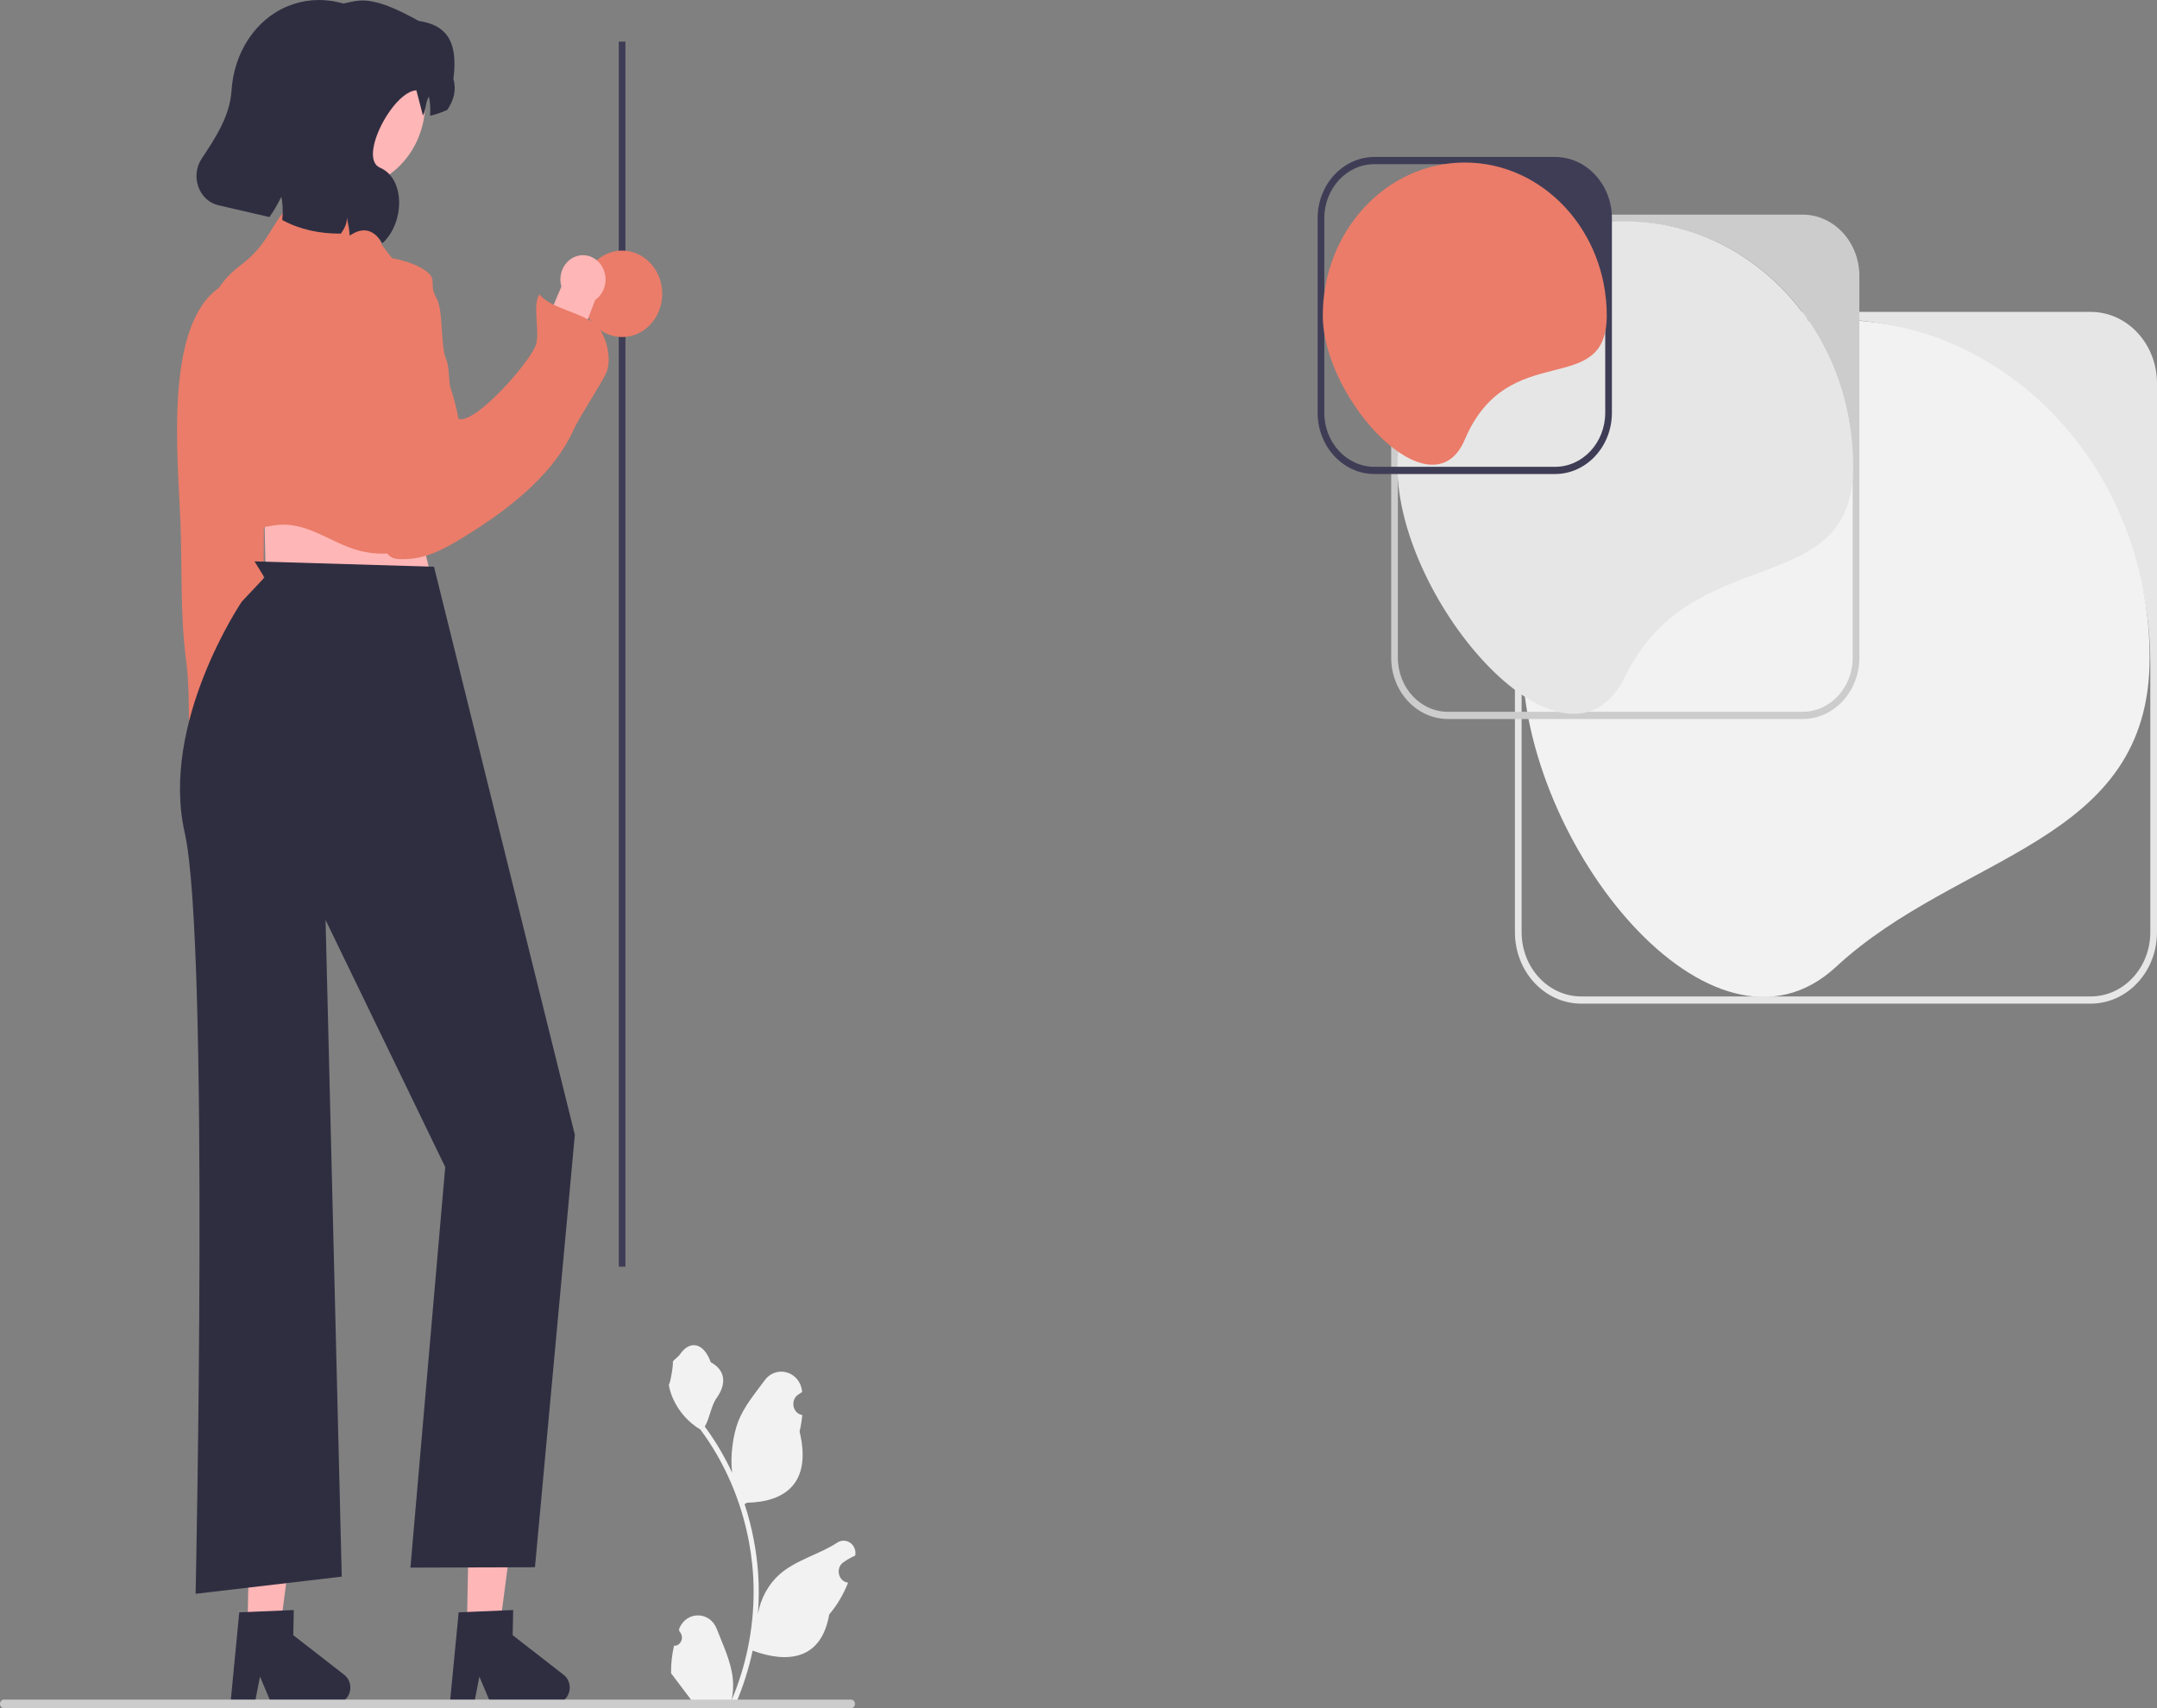 <svg width="202" height="160" viewBox="0 0 202 160" fill="none" xmlns="http://www.w3.org/2000/svg">
<rect x="0" y="0" width="202" height="160" fill="#808080" stroke="none"/>
<g clip-path="url(#clip0_213_7585)">
<path d="M202 35.907V87.315C202 91.012 199.219 94.008 195.788 94.008H148.083C144.652 94.008 141.871 91.012 141.871 87.315V35.907C141.871 32.211 144.652 29.214 148.083 29.214H195.788C199.219 29.214 202 32.211 202 35.907ZM195.788 93.334C198.873 93.334 201.374 90.639 201.374 87.315V62.193C201.374 44.352 187.952 29.889 171.396 29.889H148.083C144.998 29.889 142.498 32.583 142.498 35.907V87.315C142.498 90.639 144.998 93.334 148.083 93.334L195.788 93.334Z" fill="#E6E6E6"/>
<path d="M201.31 61.611C201.31 44.129 188.159 29.957 171.936 29.957C155.712 29.957 142.561 44.129 142.561 61.611C142.561 79.093 160.348 101.296 171.936 90.566C183.523 79.835 201.31 79.093 201.31 61.611Z" fill="#F2F2F2"/>
<path d="M174.128 25.839V61.611C174.128 64.775 171.74 67.348 168.804 67.348H135.608C132.672 67.348 130.284 64.775 130.284 61.611V25.839C130.284 22.676 132.672 20.102 135.608 20.102H168.804C171.74 20.102 174.128 22.676 174.128 25.839ZM168.804 66.673C171.398 66.673 173.502 64.407 173.502 61.611V43.576C173.502 30.985 164.029 20.777 152.344 20.777H135.608C133.014 20.777 130.91 23.043 130.91 25.839V61.611C130.91 64.407 133.014 66.673 135.608 66.673H168.804Z" fill="#CCCCCC"/>
<path d="M173.541 43.725C173.541 31.027 163.989 20.734 152.206 20.734C140.423 20.734 130.871 31.027 130.871 43.725C130.871 56.423 146.732 74.586 152.206 63.341C158.469 50.474 173.541 56.423 173.541 43.725Z" fill="#E6E6E6"/>
<path d="M150.953 20.439V38.663C150.953 41.827 148.565 44.4 145.629 44.4H128.718C125.783 44.4 123.394 41.827 123.394 38.663V20.439C123.394 17.276 125.783 14.702 128.718 14.702H145.629C148.565 14.702 150.953 17.276 150.953 20.439ZM145.629 43.725C148.224 43.725 150.327 41.459 150.327 38.663V30.176C150.327 22.003 144.179 15.377 136.594 15.377H128.718C126.124 15.377 124.021 17.644 124.021 20.439V38.663C124.021 41.459 126.124 43.725 128.718 43.725H145.629Z" fill="#3F3D56"/>
<path d="M150.47 29.551C150.47 21.638 144.517 15.224 137.174 15.224C129.831 15.224 123.878 21.638 123.878 29.551C123.878 37.464 134.122 48.377 137.174 41.179C141.245 31.576 150.47 37.464 150.47 29.551Z" fill="#EA7C69"/>
<path d="M58.573 3.898H57.947V118.649H58.573V3.898Z" fill="#3F3D56"/>
<path d="M58.26 31.571C60.335 31.571 62.018 29.758 62.018 27.521C62.018 25.285 60.335 23.471 58.26 23.471C56.184 23.471 54.502 25.285 54.502 27.521C54.502 29.758 56.184 31.571 58.26 31.571Z" fill="#EA7C69"/>
<path d="M24.671 44.281L24.936 56.357L40.818 55.885L37.608 42.52L24.671 44.281Z" fill="#FFB6B6"/>
<path d="M55.741 28.096L53.325 34.39L49.796 33.404L52.571 26.848C52.511 26.637 52.479 26.414 52.479 26.183C52.479 24.924 53.426 23.903 54.594 23.903C55.763 23.903 56.71 24.924 56.71 26.183C56.71 26.986 56.324 27.69 55.741 28.096Z" fill="#FFB6B6"/>
<path d="M18.209 72.495L17.916 65.691L21.5 64.969L21.571 72.174C21.708 72.337 21.826 72.524 21.917 72.734C22.413 73.874 21.958 75.231 20.9 75.766C19.842 76.301 18.582 75.81 18.086 74.67C17.77 73.943 17.842 73.129 18.209 72.495Z" fill="#FFB6B6"/>
<path d="M43.721 152.565L46.773 152.633L48.475 139.694L43.97 139.593L43.721 152.565Z" fill="#FFB6B6"/>
<path d="M53.355 158.101C53.339 158.913 52.715 159.558 51.962 159.542L45.892 159.406L44.893 157.052L44.44 159.372L42.15 159.323L42.953 151.023L43.751 150.991L47.006 150.852L48.057 150.809L48.011 153.163L52.79 156.879C53.153 157.162 53.364 157.619 53.355 158.101Z" fill="#2F2E41"/>
<path d="M23.176 152.565L26.229 152.633L27.931 139.694L23.425 139.593L23.176 152.565Z" fill="#FFB6B6"/>
<path d="M32.81 158.101C32.794 158.913 32.171 159.558 31.418 159.542L25.348 159.406L24.348 157.052L23.895 159.372L21.605 159.323L22.408 151.023L23.206 150.991L26.462 150.852L27.512 150.809L27.467 153.163L32.245 156.879C32.608 157.162 32.82 157.619 32.81 158.101Z" fill="#2F2E41"/>
<path d="M20.566 26.922C15.373 30.436 16.65 42.657 16.895 48.861C17.065 53.156 16.863 57.526 17.418 61.773C17.699 63.922 17.686 66.063 17.7 68.249C17.709 69.684 17.881 69.316 19.041 69.193C19.74 69.12 21.271 69.429 21.849 68.996C22.632 68.408 22.42 66.335 22.577 65.499C22.758 64.538 23.003 63.628 23.276 62.69C24.049 60.035 24.636 57.112 24.671 54.317C24.722 50.243 24.747 46.128 24.583 42.067C24.497 39.928 24.333 37.721 23.969 35.619C23.819 34.752 23.533 33.949 23.171 33.157C22.629 31.972 22.375 31.98 21.141 31.825" fill="#EA7C69"/>
<path d="M40.644 53.086L23.834 52.583L24.768 54.093L22.641 56.357C22.641 56.357 14.963 67.678 17.297 77.992C19.632 88.307 18.318 149.287 18.318 149.287L32.005 147.68L30.488 86.169L41.694 109.314L38.436 146.836L50.099 146.799L53.834 106.295L40.644 53.086Z" fill="#2F2E41"/>
<path d="M35.789 22.934C34.718 21.055 35.119 20.034 32.87 19.504C31.488 19.179 29.87 18.841 28.442 18.941C26.924 19.047 26.334 20.061 25.519 21.377C24.558 22.928 23.919 23.796 22.491 24.873C16.449 29.43 20.407 37.191 18.747 43.648C18.392 45.03 17.856 46.366 17.517 47.752C18.661 43.076 18.896 56.235 16.879 51.563C17.614 53.265 19.687 52.016 20.564 51.321C22.198 50.026 23.621 49.516 25.703 49.206C28.925 48.728 31.195 51.145 34.203 51.705C37.439 52.309 40.295 51.175 41.883 47.933C44.084 43.439 43.274 38.862 41.48 34.341C40.606 32.139 39.713 30.06 38.929 27.813C38.175 25.648 36.933 24.593 35.656 22.792" fill="#EA7C69"/>
<path d="M34.73 24.218C33.457 25.316 32.667 27.807 32.389 29.45C32.03 31.575 32.062 33.955 32.279 36.099C32.494 38.23 32.932 40.297 33.142 42.435C33.35 44.564 35.042 44.959 35.507 47.048C35.983 49.185 35.259 52.261 37.311 52.365C39.353 52.469 40.963 51.779 42.737 50.723C46.978 48.196 51.649 44.827 53.717 40.256C54.269 39.035 56.177 36.178 56.752 34.972C57.314 33.796 56.863 31.7 56.052 30.696C54.916 29.289 51.597 28.989 50.515 27.563C49.847 28.597 50.545 30.927 50.218 32.203C49.84 33.675 44.632 39.672 42.978 39.249C41.966 38.99 42.229 34.566 41.811 33.715C41.222 32.517 41.544 29.061 40.877 27.928C40.081 26.576 41.077 26.163 39.761 25.288C38.502 24.451 36.207 23.931 34.73 24.028" fill="#EA7C69"/>
<path d="M32.362 17.671C36.482 17.671 39.822 14.072 39.822 9.632C39.822 5.192 36.482 1.593 32.362 1.593C28.243 1.593 24.903 5.192 24.903 9.632C24.903 14.072 28.243 17.671 32.362 17.671Z" fill="#FFB6B6"/>
<path d="M42.462 7.398C42.966 3.501 41.498 2.308 39.2 1.955C34.655 -0.59 33.614 0.05 32.173 0.326L31.643 0.203C30.018 -0.174 28.403 -0.013 26.958 0.576C23.909 1.814 21.907 4.955 21.685 8.458C21.532 10.872 20.183 12.906 18.884 14.867C17.798 16.504 18.628 18.802 20.452 19.224L25.227 20.332C25.64 19.769 25.97 19.179 26.345 18.439C26.493 19.099 26.509 19.854 26.432 20.611C28.122 21.518 29.966 21.893 31.923 21.884C32.238 21.432 32.52 20.929 32.483 20.362C32.592 20.93 32.724 21.496 32.747 22.075C33.978 21.221 34.996 21.472 35.808 22.785C37.86 20.952 38.02 16.753 35.581 15.702C33.518 14.812 36.773 8.583 38.992 8.456C39.007 8.455 39.598 10.863 39.619 10.818C39.932 10.143 39.789 9.773 40.163 9.034C40.286 9.59 40.319 10.213 40.279 10.847C40.807 10.722 41.343 10.54 41.883 10.297C42.51 9.38 42.752 8.419 42.462 7.398Z" fill="#2F2E41"/>
<path d="M63.12 154.151C63.767 154.194 64.124 153.328 63.635 152.823L63.586 152.615C63.593 152.598 63.599 152.581 63.605 152.565C64.26 150.883 66.477 150.895 67.126 152.579C67.702 154.073 68.435 155.57 68.615 157.15C68.696 157.848 68.66 158.558 68.516 159.243C69.865 156.067 70.575 152.599 70.575 149.111C70.575 148.235 70.531 147.359 70.44 146.485C70.365 145.77 70.262 145.059 70.128 144.355C69.406 140.55 67.843 136.925 65.587 133.897C64.503 133.258 63.599 132.26 63.053 131.063C62.857 130.632 62.703 130.168 62.63 129.695C62.754 129.712 63.095 127.687 63.002 127.563C63.174 127.282 63.482 127.142 63.67 126.868C64.604 125.503 65.891 125.741 66.562 127.596C67.997 128.376 68.011 129.67 67.131 130.915C66.57 131.707 66.493 132.779 66.002 133.627C66.053 133.697 66.105 133.764 66.156 133.834C67.083 135.116 67.885 136.493 68.561 137.94C68.37 136.332 68.652 134.394 69.133 133.145C69.681 131.722 70.707 130.523 71.611 129.293C72.696 127.815 74.922 128.46 75.113 130.333C75.115 130.352 75.117 130.37 75.118 130.388C74.984 130.469 74.853 130.556 74.724 130.648C73.992 131.17 74.245 132.394 75.113 132.538L75.133 132.541C75.084 133.062 75.001 133.579 74.88 134.087C76.039 138.918 73.536 140.678 69.963 140.757C69.884 140.8 69.807 140.844 69.728 140.885C70.09 141.984 70.379 143.111 70.594 144.253C70.786 145.262 70.919 146.282 70.994 147.307C71.087 148.599 71.079 149.898 70.978 151.189L70.984 151.143C71.241 149.722 71.957 148.394 72.997 147.474C74.545 146.103 76.734 145.598 78.404 144.496C79.209 143.966 80.24 144.652 80.099 145.656L80.092 145.705C79.844 145.813 79.601 145.94 79.366 146.082C79.232 146.163 79.1 146.25 78.972 146.341C78.239 146.864 78.493 148.087 79.361 148.232L79.38 148.235C79.394 148.237 79.407 148.239 79.421 148.242C78.994 149.334 78.399 150.347 77.655 151.221C76.93 155.439 73.817 155.839 70.486 154.611H70.484C70.12 156.32 69.588 157.989 68.905 159.58H63.261C63.241 159.513 63.223 159.443 63.205 159.376C63.726 159.41 64.252 159.378 64.766 159.275C64.347 158.722 63.929 158.164 63.51 157.61C63.5 157.599 63.492 157.588 63.484 157.577C63.271 157.294 63.057 157.013 62.844 156.729L62.844 156.729C62.831 155.859 62.928 154.992 63.12 154.151Z" fill="#F2F2F2"/>
<path d="M0 159.598C0 159.821 0.166 160 0.373 160H79.695C79.902 160 80.068 159.821 80.068 159.598C80.068 159.376 79.902 159.197 79.695 159.197H0.373C0.166 159.197 0 159.376 0 159.598Z" fill="#CCCCCC"/>
</g>
<defs>
<clipPath id="clip0_213_7585">
<rect width="202" height="160" fill="white"/>
</clipPath>
</defs>
</svg>

